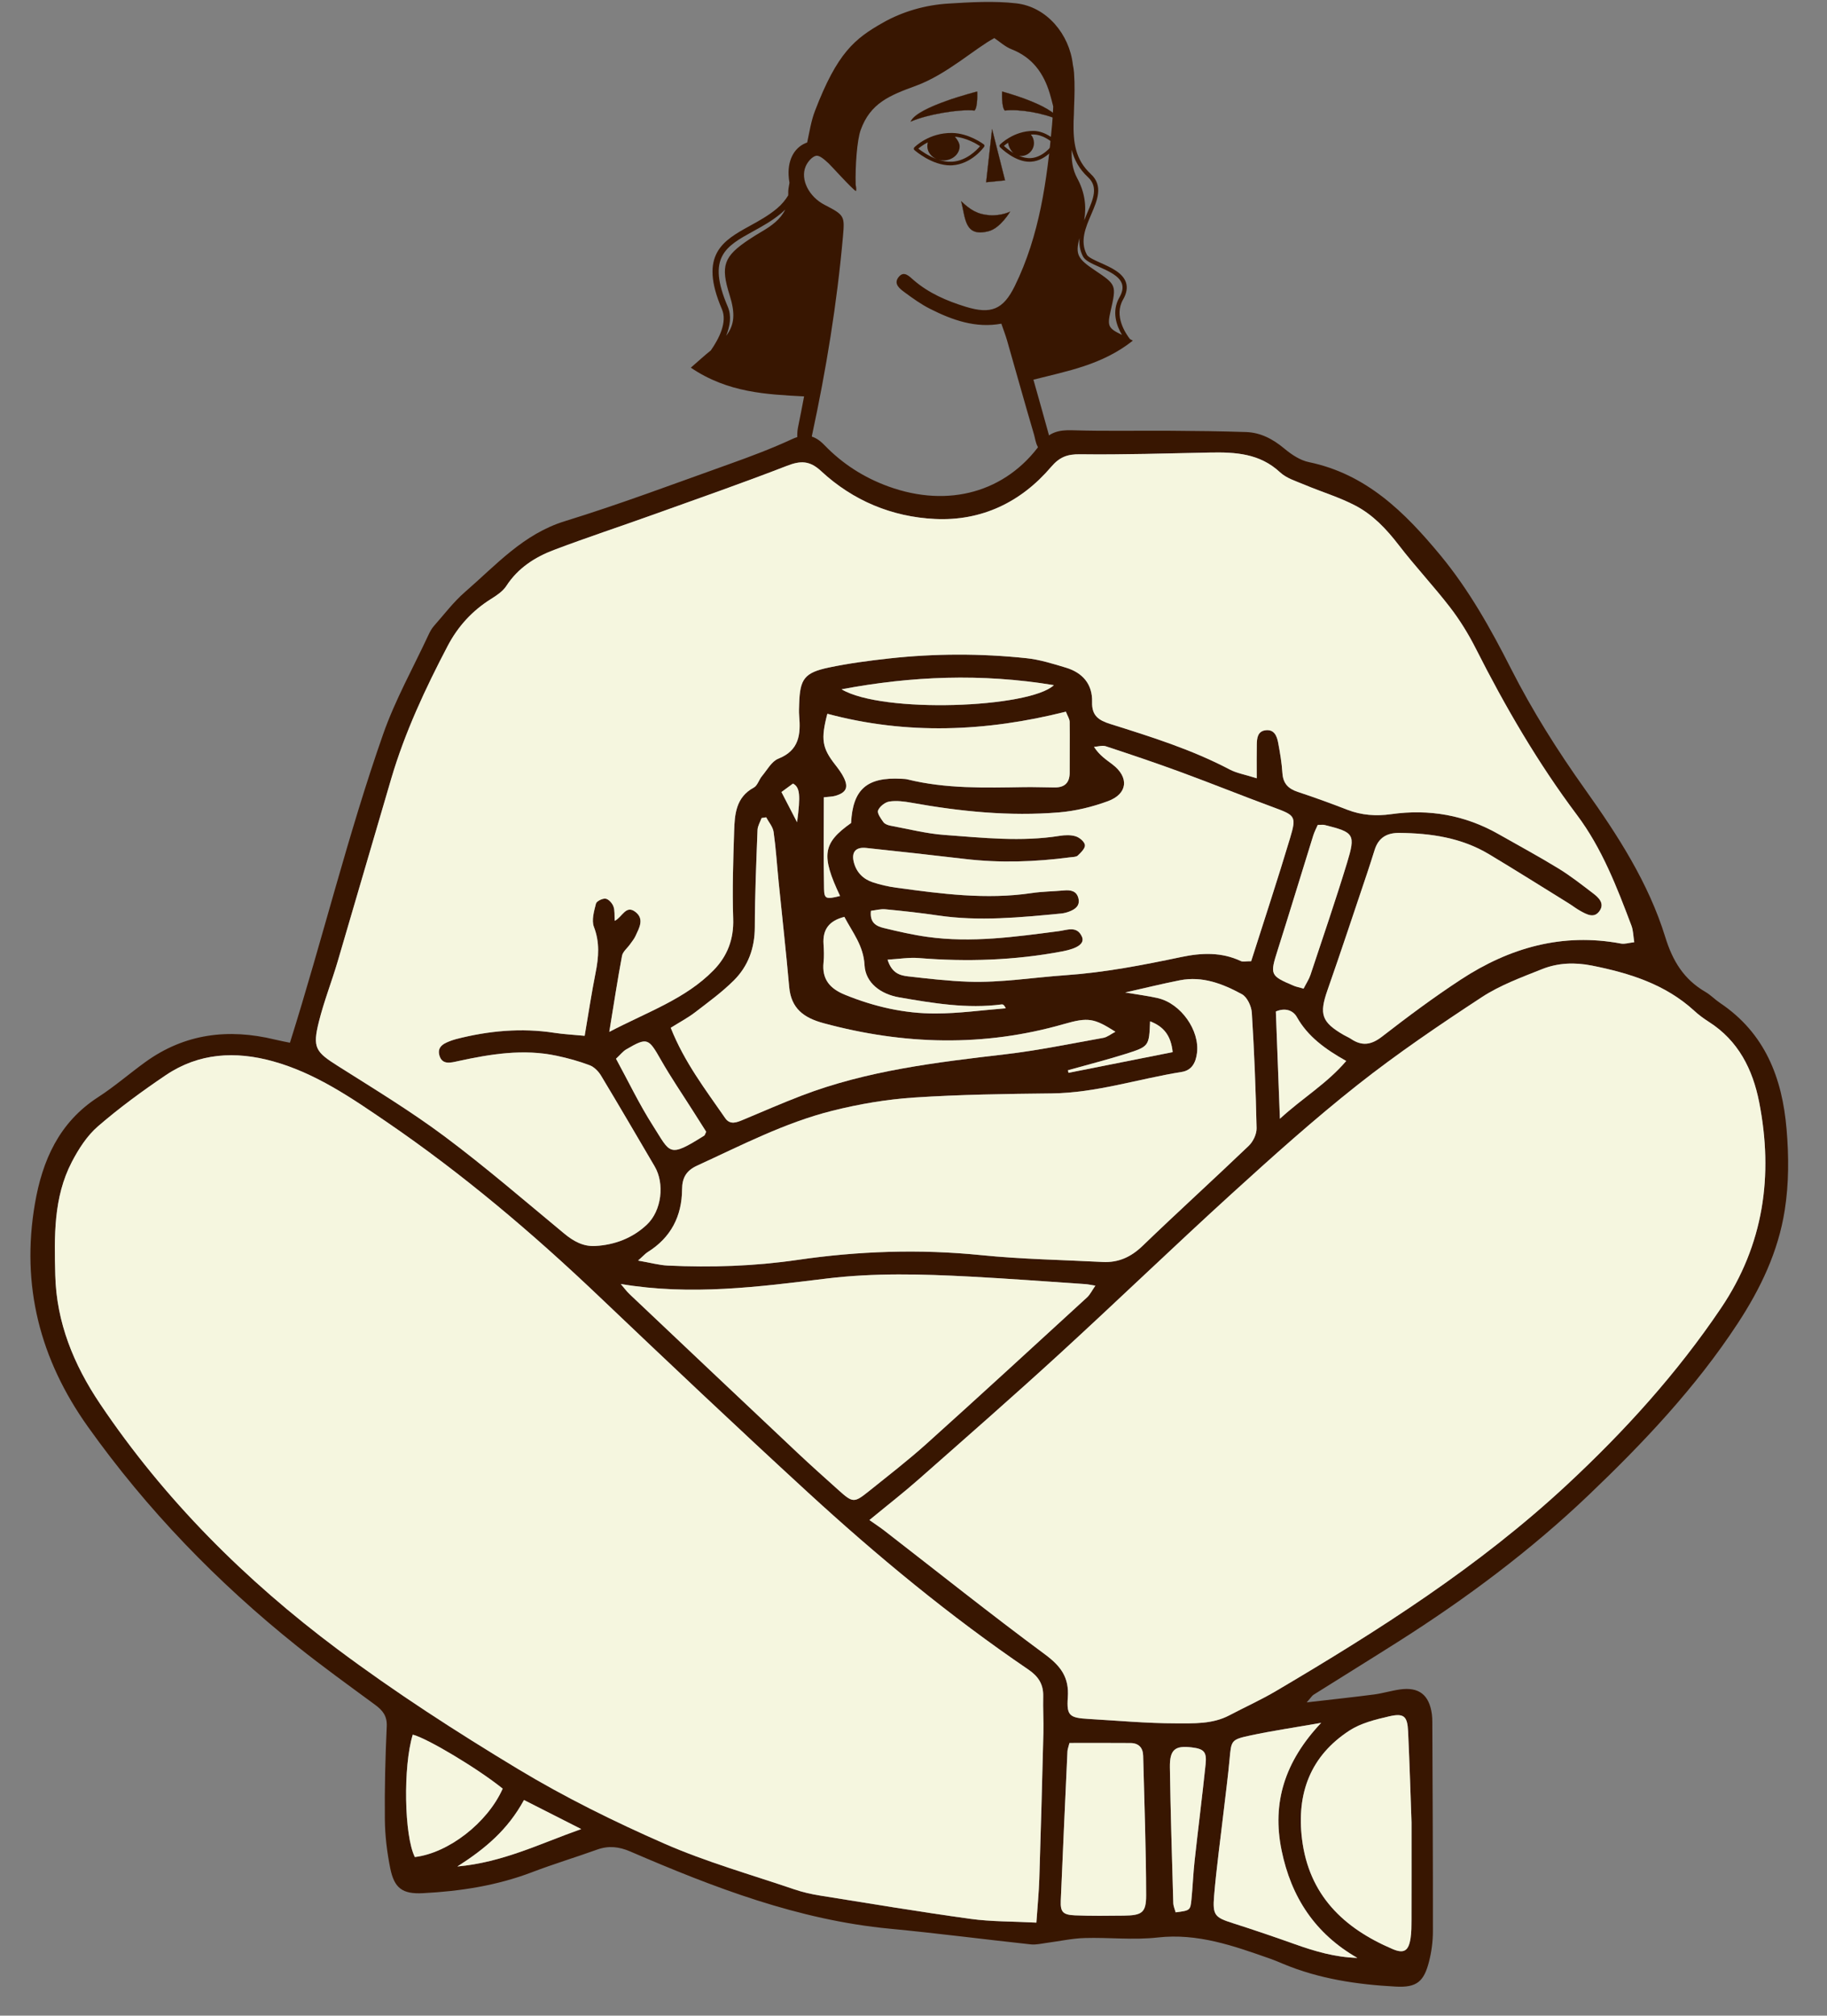 <svg viewBox="114.407 346.2 215.863 238.012" xmlns="http://www.w3.org/2000/svg" overflow="visible" xmlns:xlink="http://www.w3.org/1999/xlink" width="215.863px" height="238.012px"><rect x="114.407" y="346.2" width="215.863" height="238.012" fill="#808080" stroke="none"/><g id="Master/Character/Sitting On Floor" stroke="none" stroke-width="1" fill="none" fill-rule="evenodd"><g id="Sitting Body/On Floor" transform="translate(14, 367) scale(1 1)"><g id="Sitting Body/On Floor/Sitting with coffee" stroke="none" stroke-width="1" fill="none" fill-rule="evenodd"><g id="Group-46" transform="translate(104, 29)"><g id="Group-3" transform="translate(0, 0.797)" fill="#381601"><path d="M88.737,42.929 C89.374,44.16 89.928,45.232 90.583,46.496 C91.003,43.322 90.925,42.368 90.099,41.93 C89.703,42.22 89.237,42.562 88.737,42.929 M132.292,70.001 C132.171,72.926 132.186,72.973 129.424,73.845 C127.167,74.557 124.868,75.138 122.589,75.778 C122.608,75.881 122.628,75.984 122.647,76.086 C126.729,75.276 130.811,74.465 134.959,73.642 C134.757,71.648 133.874,70.614 132.292,70.001 M58.317,161.952 C56.403,165.456 53.777,167.673 50.448,169.803 C55.836,169.308 60.134,167.136 65.08,165.383 C62.583,164.117 60.555,163.088 58.317,161.952 M147.63,81.509 C150.351,79.011 153.162,77.383 155.464,74.685 C152.956,73.275 150.926,71.797 149.627,69.488 C149.217,68.761 148.319,68.344 147.15,68.842 C147.301,72.836 147.454,76.864 147.63,81.509 M96.168,57.669 C94.288,58.15 93.598,59.226 93.71,60.896 C93.757,61.612 93.786,62.34 93.711,63.051 C93.501,65.044 94.467,66.145 96.242,66.867 C99.689,68.272 103.265,69.092 106.965,69.08 C109.724,69.071 112.483,68.683 115.242,68.464 C115.058,68.074 114.902,67.988 114.76,68.007 C110.664,68.546 106.645,67.866 102.64,67.173 C100.507,66.804 98.667,65.501 98.552,63.365 C98.43,61.072 97.166,59.556 96.168,57.669 M79.846,83.046 C79.382,82.313 78.84,81.461 78.299,80.609 C77.026,78.599 75.677,76.631 74.501,74.566 C73.02,71.968 72.891,71.866 70.395,73.319 C70.012,73.541 69.723,73.925 69.19,74.421 C70.656,77.105 71.953,79.829 73.568,82.35 C75.64,85.586 75.362,86.178 79.622,83.493 C79.678,83.457 79.694,83.356 79.846,83.046 M95.839,30.796 C100.67,33.685 118.077,33.009 120.924,30.307 C112.359,28.895 104.098,29.241 95.839,30.796 M135.312,175.218 C137.018,174.996 137.048,174.999 137.18,173.681 C137.332,172.174 137.384,170.657 137.55,169.152 C137.967,165.346 138.452,161.547 138.85,157.74 C139.006,156.257 138.658,155.915 137.206,155.74 C135.24,155.501 134.602,155.992 134.633,158.094 C134.71,163.438 134.88,168.781 135.033,174.122 C135.044,174.495 135.217,174.863 135.312,175.218 M150.429,66.142 C150.759,65.491 151.073,65.027 151.243,64.514 C152.702,60.122 154.204,55.742 155.554,51.318 C156.597,47.898 156.405,47.689 152.925,46.823 C152.705,46.767 152.458,46.815 152.099,46.815 C151.929,47.21 151.707,47.622 151.57,48.062 C150.168,52.556 148.804,57.063 147.38,61.551 C146.439,64.51 146.449,64.612 149.27,65.805 C149.555,65.925 149.869,65.981 150.429,66.142 M55.801,160.61 C52.871,158.241 46.866,154.651 45.176,154.235 C44.021,157.988 44.16,166.176 45.423,168.688 C49.378,168.217 54.003,164.658 55.801,160.61 M122.765,155.219 C122.638,155.728 122.54,155.955 122.529,156.188 C122.258,162.071 121.988,167.952 121.739,173.836 C121.683,175.162 121.982,175.512 123.413,175.572 C125.322,175.651 127.236,175.629 129.148,175.606 C131.316,175.579 131.83,175.289 131.826,173.197 C131.817,167.707 131.609,162.218 131.473,156.728 C131.45,155.778 130.946,155.234 129.988,155.226 C127.618,155.205 125.248,155.219 122.765,155.219 M156.783,180.598 C151.777,177.736 148.958,173.413 147.828,167.901 C146.676,162.285 148.186,157.42 152.503,152.841 C149.281,153.407 146.689,153.784 144.133,154.332 C141.855,154.819 141.886,154.926 141.683,157.143 C141.503,159.126 141.238,161.101 141.009,163.078 C140.616,166.481 140.142,169.875 139.854,173.286 C139.659,175.597 139.968,175.825 142.117,176.511 C144.543,177.285 146.956,178.106 149.355,178.961 C151.731,179.809 154.131,180.52 156.783,180.598 M96.965,46.585 C97.158,42.614 98.835,41.139 102.905,41.364 C103.144,41.377 103.39,41.376 103.62,41.434 C108.171,42.56 112.803,42.422 117.433,42.349 C118.631,42.33 119.829,42.383 121.027,42.388 C122.193,42.393 122.797,41.836 122.791,40.632 C122.78,38.636 122.819,36.639 122.789,34.643 C122.783,34.292 122.539,33.946 122.343,33.438 C112.893,35.818 103.508,36.196 94.161,33.686 C93.369,36.701 93.55,37.727 95.06,39.667 C95.451,40.169 95.847,40.687 96.121,41.255 C96.674,42.404 96.376,43.002 95.119,43.373 C94.758,43.481 94.363,43.475 93.745,43.549 C93.745,47.211 93.701,50.789 93.769,54.366 C93.792,55.565 94.029,55.61 95.663,55.203 C93.392,50.399 93.609,48.964 96.965,46.585 M163.18,164.589 C163.079,161.819 162.963,157.828 162.775,153.841 C162.69,152.048 162.281,151.672 160.523,152.078 C158.917,152.45 157.206,152.869 155.853,153.747 C151.232,156.746 149.58,161.178 150.244,166.566 C151.059,173.174 155.147,177.088 160.959,179.557 C162.298,180.126 162.842,179.76 163.066,178.272 C163.173,177.565 163.174,176.838 163.175,176.119 C163.186,172.683 163.18,169.246 163.18,164.589 M75.655,70.768 C77.283,74.864 79.78,78.09 82.085,81.427 C82.677,82.285 83.475,81.937 84.239,81.616 C86.522,80.66 88.793,79.668 91.103,78.783 C98.863,75.808 107.03,74.849 115.21,73.892 C119.085,73.439 122.921,72.64 126.767,71.955 C127.23,71.872 127.645,71.521 128.196,71.235 C125.681,69.644 125.005,69.492 122.115,70.324 C112.637,73.049 103.198,72.783 93.731,70.229 C91.387,69.597 89.877,68.506 89.65,65.936 C89.285,61.809 88.821,57.692 88.407,53.57 C88.209,51.591 88.087,49.603 87.808,47.636 C87.722,47.032 87.234,46.485 86.93,45.911 C86.751,45.941 86.571,45.97 86.391,45.998 C86.224,46.467 85.928,46.931 85.91,47.406 C85.764,51.233 85.598,55.062 85.589,58.89 C85.582,61.357 84.806,63.488 83.107,65.177 C81.705,66.572 80.08,67.751 78.505,68.961 C77.692,69.584 76.772,70.068 75.655,70.768 M69.753,101.02 C70.102,101.426 70.419,101.866 70.805,102.232 C77.418,108.489 84.034,114.742 90.663,120.982 C92.232,122.459 93.843,123.893 95.448,125.332 C97.167,126.873 97.311,126.896 99.054,125.498 C101.358,123.65 103.703,121.842 105.898,119.869 C112.251,114.158 118.541,108.378 124.84,102.607 C125.204,102.273 125.429,101.785 125.826,101.217 C125.253,101.126 124.95,101.054 124.643,101.033 C120.105,100.73 115.569,100.386 111.028,100.147 C105.368,99.849 99.713,99.69 94.052,100.38 C86.057,101.355 78.048,102.42 69.753,101.02 M101.274,62.722 C101.779,64.333 102.748,64.585 103.691,64.694 C106.069,64.965 108.455,65.244 110.844,65.326 C114.68,65.456 118.48,64.824 122.285,64.56 C126.951,64.238 131.453,63.358 135.977,62.409 C138.383,61.905 140.726,61.811 143.018,62.888 C143.268,63.005 143.622,62.904 144.235,62.904 C145.775,58.061 147.379,53.217 148.842,48.332 C149.61,45.772 149.42,45.674 146.865,44.733 C143.198,43.381 139.572,41.917 135.903,40.569 C132.979,39.494 130.023,38.5 127.064,37.526 C126.65,37.389 126.133,37.565 125.664,37.596 C126.314,38.597 127.098,39.1 127.839,39.661 C129.834,41.174 129.668,43.143 127.307,44.009 C125.46,44.687 123.474,45.173 121.516,45.334 C115.67,45.815 109.868,45.227 104.104,44.193 C103.246,44.039 102.337,43.921 101.491,44.049 C100.982,44.126 100.344,44.627 100.154,45.096 C100.019,45.427 100.482,46.063 100.786,46.486 C100.948,46.712 101.325,46.846 101.627,46.903 C103.743,47.296 105.851,47.838 107.987,47.994 C112.52,48.325 117.064,48.829 121.614,48.101 C122.234,48.001 122.928,47.976 123.512,48.159 C123.96,48.301 124.547,48.794 124.592,49.187 C124.637,49.57 124.124,50.076 123.757,50.424 C123.559,50.611 123.156,50.597 122.841,50.638 C118.706,51.181 114.566,51.322 110.412,50.831 C106.528,50.371 102.639,49.946 98.751,49.531 C97.499,49.397 96.974,50.033 97.297,51.25 C97.607,52.422 98.399,53.209 99.518,53.582 C100.423,53.884 101.37,54.096 102.315,54.225 C107.622,54.949 112.929,55.657 118.302,54.859 C119.563,54.671 120.849,54.664 122.122,54.549 C122.911,54.477 123.609,54.603 123.823,55.471 C124.04,56.354 123.442,56.783 122.716,57.052 C122.419,57.162 122.101,57.243 121.786,57.274 C116.933,57.739 112.083,58.222 107.207,57.5 C105.153,57.197 103.087,56.971 101.02,56.774 C100.448,56.718 99.854,56.891 99.311,56.954 C99.145,58.406 99.992,58.78 100.844,58.988 C102.548,59.402 104.265,59.795 106,60.035 C111.203,60.758 116.354,60.026 121.503,59.356 C122.503,59.226 123.636,58.694 124.233,59.993 C124.605,60.805 123.746,61.401 121.91,61.747 C116.298,62.808 110.651,62.992 104.965,62.533 C103.816,62.44 102.644,62.643 101.274,62.722 M71.797,98.256 C73.299,98.516 74.299,98.798 75.31,98.845 C80.427,99.084 85.532,98.919 90.609,98.18 C97.829,97.127 105.053,96.877 112.337,97.614 C117.095,98.094 121.895,98.171 126.677,98.42 C128.539,98.518 130.027,97.845 131.396,96.526 C135.536,92.536 139.799,88.675 143.951,84.7 C144.466,84.208 144.889,83.322 144.875,82.627 C144.777,78.079 144.598,73.532 144.312,68.991 C144.264,68.22 143.763,67.14 143.144,66.803 C140.891,65.574 138.479,64.634 135.813,65.157 C133.784,65.555 131.775,66.053 129.351,66.597 C130.918,66.864 132.077,67.002 133.207,67.264 C135.934,67.897 138.171,71.078 137.833,73.741 C137.689,74.872 137.233,75.788 136.026,75.981 C130.909,76.795 125.94,78.456 120.684,78.515 C115.255,78.575 109.817,78.646 104.402,79.004 C101.158,79.219 97.894,79.774 94.738,80.567 C89.133,81.974 84,84.647 78.771,87.044 C77.513,87.621 77.006,88.455 76.997,89.835 C76.978,93.011 75.676,95.545 72.924,97.258 C72.665,97.42 72.458,97.666 71.797,98.256 M99.131,128.893 C99.977,129.491 100.446,129.795 100.886,130.136 C107.201,135.024 113.445,140.007 119.866,144.751 C121.734,146.132 122.743,147.462 122.571,149.843 C122.413,152.017 122.8,152.252 125.032,152.381 C128.46,152.58 131.888,152.898 135.317,152.9 C137.438,152.901 139.65,153.01 141.652,151.956 C143.491,150.989 145.391,150.13 147.178,149.076 C159.307,141.926 171.155,134.386 181.532,124.742 C188.349,118.407 194.551,111.573 199.762,103.845 C204.794,96.382 205.955,88.209 204.254,79.545 C203.496,75.681 201.798,72.284 198.307,70.065 C197.702,69.68 197.117,69.245 196.589,68.762 C193.158,65.619 188.937,64.311 184.505,63.424 C182.477,63.019 180.486,63.092 178.609,63.84 C176.171,64.812 173.643,65.736 171.469,67.159 C166.465,70.44 161.491,73.81 156.8,77.516 C151.666,81.572 146.779,85.953 141.936,90.36 C135.082,96.594 128.412,103.03 121.577,109.285 C116.098,114.299 110.505,119.189 104.933,124.101 C103.215,125.617 101.402,127.024 99.131,128.893 M144.892,41.304 C144.892,39.665 144.875,38.489 144.898,37.313 C144.914,36.578 144.988,35.773 145.902,35.64 C146.951,35.488 147.275,36.301 147.426,37.117 C147.645,38.295 147.851,39.484 147.925,40.676 C148.002,41.898 148.598,42.531 149.72,42.903 C151.692,43.556 153.648,44.263 155.584,45.016 C157.276,45.675 159.008,45.792 160.77,45.542 C165.279,44.904 169.518,45.655 173.482,47.909 C175.844,49.253 178.239,50.543 180.555,51.962 C181.983,52.836 183.308,53.881 184.643,54.899 C185.284,55.387 185.987,56.048 185.439,56.908 C184.798,57.913 183.896,57.391 183.118,56.961 C182.63,56.692 182.187,56.34 181.712,56.046 C178.589,54.114 175.481,52.155 172.331,50.268 C169.073,48.318 165.46,47.79 161.728,47.756 C160.254,47.743 159.281,48.329 158.829,49.744 C158.538,50.658 158.253,51.575 157.946,52.483 C156.388,57.1 154.862,61.729 153.251,66.327 C152.258,69.162 152.544,70.097 155.176,71.617 C155.453,71.778 155.756,71.896 156.019,72.074 C157.317,72.95 158.41,72.805 159.69,71.813 C162.72,69.465 165.804,67.167 169.01,65.069 C174.76,61.307 181.015,59.519 187.94,60.823 C188.367,60.903 188.84,60.738 189.497,60.663 C189.377,59.915 189.379,59.273 189.167,58.711 C187.443,54.148 185.682,49.574 182.73,45.64 C178.102,39.477 174.257,32.862 170.785,26.001 C169.924,24.299 168.907,22.644 167.745,21.134 C165.8,18.61 163.604,16.281 161.663,13.755 C160.223,11.884 158.626,10.194 156.563,9.113 C154.666,8.117 152.575,7.497 150.591,6.662 C149.572,6.234 148.417,5.892 147.641,5.169 C145.244,2.936 142.362,2.783 139.366,2.841 C134.254,2.941 129.139,3.109 124.029,3.044 C122.51,3.026 121.601,3.364 120.596,4.54 C117.025,8.722 112.366,10.95 106.87,10.684 C101.791,10.439 97.186,8.524 93.424,5.032 C92.075,3.78 90.997,3.785 89.39,4.408 C84.175,6.429 78.892,8.274 73.627,10.161 C69.716,11.564 65.766,12.864 61.881,14.332 C59.618,15.187 57.612,16.468 56.231,18.593 C55.82,19.227 55.098,19.708 54.434,20.122 C52.203,21.515 50.504,23.377 49.291,25.694 C46.653,30.727 44.252,35.865 42.637,41.33 C40.508,48.534 38.427,55.753 36.298,62.956 C35.596,65.327 34.686,67.641 34.088,70.034 C33.312,73.13 33.689,73.607 36.323,75.274 C40.575,77.965 44.896,80.582 48.924,83.585 C53.786,87.213 58.388,91.193 63.067,95.063 C64.164,95.97 65.313,96.614 66.749,96.532 C69.056,96.4 71.141,95.601 72.826,94.021 C74.586,92.37 74.954,89.17 73.758,87.135 C71.655,83.56 69.568,79.974 67.425,76.422 C67.12,75.915 66.61,75.392 66.076,75.19 C64.816,74.711 63.5,74.352 62.179,74.071 C58.251,73.233 54.389,73.864 50.543,74.7 C49.691,74.886 48.646,75.195 48.322,74.027 C48.013,72.911 48.979,72.552 49.828,72.243 C49.977,72.189 50.132,72.143 50.286,72.103 C54.119,71.117 57.988,70.754 61.927,71.363 C63.008,71.53 64.108,71.581 65.486,71.714 C65.934,69.096 66.299,66.666 66.778,64.259 C67.143,62.426 67.285,60.685 66.58,58.852 C66.28,58.072 66.594,56.997 66.82,56.106 C66.894,55.813 67.6,55.469 67.963,55.522 C68.317,55.573 68.74,56.048 68.883,56.431 C69.065,56.912 68.993,57.49 69.038,58.137 C69.941,57.7 70.35,56.197 71.494,57.093 C72.563,57.932 71.926,58.982 71.498,59.92 C71.335,60.278 71.07,60.591 70.841,60.916 C70.522,61.367 69.995,61.773 69.902,62.263 C69.375,65.057 68.949,67.87 68.395,71.25 C72.993,68.852 77.411,67.354 80.721,63.966 C82.341,62.309 83.118,60.31 83.035,57.882 C82.918,54.451 83.036,51.008 83.146,47.574 C83.211,45.571 83.34,43.55 85.472,42.401 C85.906,42.166 86.076,41.478 86.431,41.053 C87.043,40.323 87.575,39.304 88.372,38.989 C90.859,38.004 91.018,36.094 90.83,33.913 C90.788,33.438 90.817,32.954 90.832,32.475 C90.925,29.577 91.444,28.833 94.339,28.225 C96.678,27.734 99.063,27.418 101.442,27.157 C106.855,26.561 112.285,26.552 117.698,27.126 C119.272,27.292 120.824,27.784 122.35,28.243 C124.321,28.836 125.5,30.197 125.44,32.295 C125.394,33.915 126.204,34.456 127.603,34.896 C132.404,36.405 137.214,37.906 141.698,40.268 C142.517,40.699 143.48,40.857 144.892,41.304 M118.857,176.429 C118.986,174.546 119.15,172.897 119.204,171.244 C119.387,165.5 119.544,159.755 119.686,154.01 C119.721,152.577 119.626,151.142 119.663,149.709 C119.7,148.287 119.089,147.35 117.915,146.552 C108.644,140.251 100.024,133.122 91.779,125.554 C83.48,117.935 75.29,110.197 67.127,102.431 C59.295,94.981 51.066,88.019 42.14,81.918 C37.923,79.036 33.681,76.117 28.661,74.725 C24.226,73.494 19.906,73.727 16.004,76.356 C13.225,78.228 10.505,80.222 7.972,82.41 C6.688,83.52 5.689,85.079 4.893,86.609 C2.708,90.807 2.824,95.429 2.937,99.975 C3.077,105.563 5.118,110.546 8.221,115.16 C15.844,126.495 25.398,136.01 36.268,144.134 C43.104,149.242 50.315,153.896 57.628,158.303 C63.152,161.632 68.99,164.512 74.903,167.103 C79.862,169.276 85.127,170.756 90.269,172.507 C91.248,172.84 92.273,173.071 93.296,173.235 C99.21,174.181 105.119,175.168 111.051,175.984 C113.549,176.327 116.097,176.283 118.857,176.429 M150.799,150.423 C153.747,150.082 156.25,149.818 158.746,149.492 C159.773,149.359 160.777,149.043 161.803,148.899 C164.064,148.578 165.273,149.533 165.586,151.824 C165.629,152.139 165.637,152.461 165.638,152.781 C165.671,161.013 165.717,169.245 165.707,177.478 C165.705,178.663 165.542,179.878 165.25,181.029 C164.644,183.415 163.773,184.115 161.341,183.986 C156.776,183.745 152.278,183.082 148.014,181.301 C147.499,181.086 146.982,180.866 146.455,180.681 C142.163,179.176 137.921,177.654 133.188,178.187 C130.347,178.508 127.437,178.164 124.562,178.25 C123.069,178.294 121.585,178.627 120.095,178.82 C119.466,178.901 118.819,179.068 118.202,179.001 C112.646,178.403 107.103,177.679 101.542,177.15 C90.717,176.119 80.74,172.284 70.885,168.035 C69.556,167.463 68.324,167.317 66.96,167.807 C64.405,168.725 61.801,169.511 59.266,170.478 C55.106,172.063 50.778,172.729 46.376,172.954 C43.935,173.08 42.985,172.357 42.509,169.983 C42.134,168.113 41.899,166.184 41.879,164.279 C41.839,160.607 41.934,156.93 42.102,153.261 C42.159,152.02 41.613,151.362 40.721,150.705 C37.632,148.432 34.513,146.191 31.518,143.797 C22.104,136.274 13.789,127.699 6.784,117.861 C1.128,109.916 -1.123,101.199 0.53,91.553 C1.409,86.423 3.389,81.937 7.996,78.961 C9.937,77.707 11.697,76.174 13.574,74.817 C18.234,71.449 23.384,70.824 28.872,72.153 C29.542,72.316 30.221,72.438 30.664,72.531 C34.523,60.283 37.493,48.01 41.671,36.11 C43.092,32.059 45.226,28.257 47.045,24.347 C47.213,23.987 47.411,23.622 47.672,23.327 C48.883,21.956 50.002,20.469 51.376,19.281 C55.021,16.128 58.232,12.459 63.153,10.944 C69.716,8.921 76.155,6.492 82.628,4.185 C85.109,3.3 87.585,2.368 89.973,1.263 C91.535,0.54 92.647,0.754 93.813,1.962 C95.95,4.177 98.491,5.802 101.402,6.856 C108.478,9.417 115.266,7.508 119.354,1.804 C120.317,0.46 121.484,0.158 123.064,0.208 C126.966,0.33 130.874,0.241 134.779,0.269 C137.729,0.289 140.681,0.32 143.63,0.42 C145.369,0.479 146.816,1.26 148.16,2.378 C148.993,3.072 150.008,3.755 151.04,3.969 C157.838,5.374 162.385,9.893 166.571,14.945 C169.959,19.034 172.536,23.642 174.925,28.348 C177.466,33.351 180.442,38.062 183.697,42.63 C187.551,48.041 191.184,53.654 193.158,60.047 C194.04,62.906 195.367,65.056 197.907,66.533 C198.523,66.892 199.031,67.433 199.628,67.832 C204.934,71.393 206.981,76.654 207.494,82.748 C207.762,85.943 207.774,89.123 207.278,92.294 C206.508,97.209 204.415,101.569 201.711,105.691 C196.764,113.23 190.623,119.729 184.136,125.917 C177.232,132.505 169.61,138.182 161.558,143.287 C158.252,145.384 154.918,147.439 151.602,149.524 C151.425,149.635 151.31,149.844 150.799,150.423" id="Fill-1"/></g><path d="M118.857,177.226 C116.097,177.08 113.548,177.124 111.051,176.781 C105.119,175.965 99.21,174.978 93.295,174.032 C92.273,173.868 91.248,173.637 90.269,173.304 C85.127,171.553 79.862,170.073 74.903,167.9 C68.99,165.309 63.152,162.429 57.628,159.1 C50.315,154.693 43.104,150.039 36.268,144.931 C25.398,136.807 15.844,127.292 8.221,115.957 C5.118,111.343 3.077,106.36 2.937,100.772 C2.824,96.226 2.708,91.604 4.893,87.406 C5.689,85.876 6.688,84.317 7.972,83.207 C10.504,81.019 13.225,79.025 16.003,77.153 C19.906,74.524 24.226,74.291 28.661,75.522 C33.681,76.914 37.922,79.833 42.14,82.715 C51.066,88.816 59.294,95.778 67.127,103.228 C75.29,110.994 83.48,118.732 91.779,126.351 C100.024,133.919 108.644,141.048 117.915,147.349 C119.088,148.147 119.7,149.084 119.663,150.506 C119.626,151.939 119.721,153.374 119.686,154.807 C119.544,160.552 119.387,166.297 119.204,172.041 C119.15,173.694 118.986,175.343 118.857,177.226" id="Fill-4" fill="#f5f6df"/><path d="M144.892,42.101 C143.48,41.654 142.517,41.496 141.698,41.065 C137.213,38.703 132.404,37.202 127.603,35.693 C126.204,35.253 125.394,34.712 125.44,33.092 C125.499,30.994 124.321,29.633 122.35,29.04 C120.824,28.581 119.272,28.089 117.698,27.923 C112.285,27.349 106.855,27.358 101.442,27.954 C99.063,28.215 96.678,28.531 94.338,29.022 C91.444,29.63 90.925,30.374 90.831,33.272 C90.817,33.751 90.788,34.235 90.829,34.71 C91.018,36.891 90.859,38.801 88.371,39.786 C87.575,40.101 87.042,41.12 86.431,41.85 C86.076,42.275 85.906,42.963 85.472,43.198 C83.339,44.347 83.21,46.368 83.146,48.371 C83.036,51.805 82.917,55.248 83.035,58.679 C83.118,61.107 82.341,63.106 80.721,64.763 C77.411,68.151 72.993,69.649 68.395,72.047 C68.949,68.667 69.374,65.854 69.902,63.06 C69.995,62.57 70.522,62.164 70.84,61.713 C71.07,61.388 71.334,61.075 71.497,60.717 C71.926,59.779 72.563,58.729 71.494,57.89 C70.35,56.994 69.941,58.497 69.038,58.934 C68.993,58.287 69.065,57.709 68.883,57.228 C68.74,56.845 68.317,56.37 67.962,56.319 C67.6,56.266 66.894,56.61 66.82,56.903 C66.594,57.794 66.28,58.869 66.579,59.649 C67.285,61.482 67.143,63.223 66.778,65.056 C66.298,67.463 65.934,69.893 65.486,72.511 C64.108,72.378 63.008,72.327 61.927,72.16 C57.988,71.551 54.119,71.914 50.286,72.9 C50.131,72.94 49.977,72.986 49.828,73.04 C48.979,73.349 48.013,73.708 48.322,74.824 C48.646,75.992 49.691,75.683 50.542,75.497 C54.389,74.661 58.25,74.03 62.179,74.868 C63.499,75.149 64.816,75.508 66.076,75.987 C66.61,76.189 67.12,76.712 67.425,77.219 C69.568,80.771 71.655,84.357 73.757,87.932 C74.954,89.967 74.585,93.167 72.826,94.818 C71.141,96.398 69.056,97.197 66.748,97.329 C65.313,97.411 64.163,96.767 63.067,95.86 C58.388,91.99 53.786,88.01 48.923,84.382 C44.896,81.379 40.575,78.762 36.323,76.071 C33.689,74.404 33.312,73.927 34.087,70.831 C34.686,68.438 35.596,66.124 36.297,63.753 C38.427,56.55 40.508,49.331 42.637,42.127 C44.251,36.662 46.653,31.524 49.29,26.491 C50.503,24.174 52.203,22.312 54.434,20.919 C55.098,20.505 55.82,20.024 56.231,19.39 C57.612,17.265 59.618,15.984 61.88,15.129 C65.766,13.661 69.715,12.361 73.626,10.958 C78.892,9.071 84.175,7.226 89.39,5.205 C90.996,4.582 92.075,4.577 93.423,5.829 C97.186,9.321 101.79,11.236 106.87,11.481 C112.366,11.747 117.025,9.519 120.596,5.337 C121.601,4.161 122.51,3.823 124.029,3.841 C129.139,3.906 134.253,3.738 139.366,3.638 C142.362,3.58 145.244,3.733 147.641,5.966 C148.416,6.689 149.572,7.031 150.59,7.459 C152.575,8.294 154.665,8.914 156.563,9.91 C158.625,10.991 160.223,12.681 161.663,14.552 C163.604,17.078 165.8,19.407 167.745,21.931 C168.907,23.441 169.923,25.096 170.785,26.798 C174.256,33.659 178.102,40.274 182.73,46.437 C185.682,50.371 187.443,54.945 189.166,59.508 C189.378,60.07 189.376,60.712 189.496,61.46 C188.839,61.535 188.367,61.7 187.94,61.62 C181.015,60.316 174.76,62.104 169.01,65.866 C165.804,67.964 162.72,70.262 159.69,72.61 C158.41,73.602 157.317,73.747 156.019,72.871 C155.755,72.693 155.453,72.575 155.176,72.414 C152.543,70.894 152.257,69.959 153.25,67.124 C154.862,62.526 156.388,57.897 157.946,53.28 C158.252,52.372 158.538,51.455 158.829,50.541 C159.281,49.126 160.253,48.54 161.728,48.553 C165.459,48.587 169.073,49.115 172.33,51.065 C175.481,52.952 178.588,54.911 181.711,56.843 C182.187,57.137 182.629,57.489 183.118,57.758 C183.896,58.188 184.797,58.71 185.439,57.705 C185.987,56.845 185.284,56.184 184.643,55.696 C183.308,54.678 181.983,53.633 180.555,52.759 C178.239,51.34 175.844,50.05 173.482,48.706 C169.518,46.452 165.279,45.701 160.77,46.339 C159.007,46.589 157.276,46.472 155.583,45.813 C153.648,45.06 151.692,44.353 149.72,43.7 C148.598,43.328 148.001,42.695 147.925,41.473 C147.851,40.281 147.645,39.092 147.426,37.914 C147.275,37.098 146.951,36.285 145.902,36.437 C144.988,36.57 144.913,37.375 144.898,38.11 C144.874,39.286 144.892,40.462 144.892,42.101" id="Fill-6" fill="#f5f6df"/><path d="M99.13,129.69 C101.401,127.82 103.215,126.413 104.933,124.897 C110.504,119.986 116.099,115.096 121.576,110.082 C128.411,103.826 135.082,97.391 141.936,91.156 C146.779,86.751 151.666,82.368 156.799,78.312 C161.49,74.606 166.464,71.237 171.47,67.957 C173.643,66.532 176.171,65.609 178.609,64.636 C180.486,63.889 182.477,63.816 184.505,64.221 C188.938,65.108 193.157,66.416 196.589,69.558 C197.117,70.043 197.702,70.477 198.308,70.862 C201.798,73.082 203.495,76.478 204.254,80.341 C205.954,89.005 204.793,97.178 199.762,104.641 C194.552,112.37 188.35,119.204 181.531,125.54 C171.155,135.183 159.308,142.722 147.179,149.874 C145.392,150.927 143.49,151.786 141.651,152.752 C139.65,153.806 137.439,153.697 135.317,153.696 C131.888,153.695 128.459,153.376 125.031,153.178 C122.799,153.048 122.412,152.814 122.57,150.639 C122.743,148.258 121.734,146.929 119.865,145.548 C113.445,140.804 107.201,135.821 100.886,130.933 C100.445,130.591 99.978,130.287 99.13,129.69" id="Fill-8" fill="#f5f6df"/><path d="M71.796,99.053 C72.457,98.463 72.665,98.217 72.924,98.055 C75.677,96.342 76.978,93.808 76.996,90.632 C77.005,89.252 77.513,88.418 78.772,87.841 C83.999,85.444 89.132,82.771 94.737,81.364 C97.894,80.571 101.157,80.016 104.401,79.801 C109.817,79.443 115.254,79.372 120.684,79.312 C125.941,79.253 130.909,77.592 136.025,76.778 C137.233,76.585 137.69,75.669 137.833,74.538 C138.171,71.875 135.935,68.694 133.207,68.061 C132.077,67.799 130.917,67.66 129.351,67.394 C131.775,66.85 133.784,66.352 135.814,65.953 C138.48,65.431 140.892,66.371 143.144,67.6 C143.763,67.937 144.264,69.017 144.312,69.788 C144.599,74.328 144.776,78.876 144.875,83.424 C144.889,84.118 144.465,85.005 143.951,85.497 C139.798,89.472 135.536,93.333 131.397,97.323 C130.026,98.642 128.538,99.315 126.677,99.217 C121.895,98.968 117.096,98.891 112.337,98.41 C105.053,97.674 97.829,97.924 90.609,98.977 C85.531,99.716 80.427,99.881 75.311,99.642 C74.299,99.595 73.299,99.313 71.796,99.053" id="Fill-10" fill="#f5f6df"/><path d="M101.274,63.519 C102.644,63.44 103.816,63.237 104.964,63.33 C110.651,63.79 116.297,63.605 121.91,62.544 C123.746,62.198 124.605,61.602 124.233,60.79 C123.636,59.491 122.503,60.023 121.503,60.153 C116.354,60.823 111.203,61.555 106,60.832 C104.265,60.592 102.547,60.199 100.844,59.785 C99.992,59.577 99.145,59.203 99.311,57.751 C99.854,57.688 100.448,57.515 101.02,57.571 C103.086,57.768 105.153,57.994 107.207,58.297 C112.083,59.019 116.933,58.536 121.786,58.071 C122.101,58.04 122.419,57.959 122.715,57.849 C123.442,57.581 124.04,57.151 123.823,56.268 C123.609,55.4 122.911,55.274 122.122,55.346 C120.849,55.461 119.563,55.468 118.302,55.656 C112.929,56.454 107.622,55.746 102.315,55.022 C101.37,54.893 100.422,54.681 99.518,54.379 C98.399,54.006 97.607,53.219 97.296,52.047 C96.974,50.83 97.499,50.194 98.751,50.328 C102.639,50.743 106.528,51.168 110.412,51.628 C114.566,52.119 118.706,51.978 122.84,51.435 C123.156,51.394 123.559,51.408 123.756,51.221 C124.124,50.874 124.637,50.367 124.592,49.984 C124.546,49.591 123.96,49.098 123.512,48.957 C122.928,48.773 122.234,48.798 121.614,48.898 C117.064,49.626 112.52,49.123 107.987,48.791 C105.851,48.635 103.743,48.093 101.627,47.7 C101.325,47.643 100.948,47.509 100.786,47.283 C100.482,46.86 100.019,46.224 100.154,45.893 C100.344,45.424 100.982,44.923 101.491,44.846 C102.336,44.718 103.246,44.836 104.104,44.99 C109.868,46.024 115.67,46.612 121.516,46.131 C123.474,45.97 125.46,45.484 127.307,44.806 C129.668,43.94 129.834,41.971 127.838,40.458 C127.098,39.897 126.314,39.394 125.664,38.393 C126.132,38.362 126.65,38.186 127.064,38.323 C130.023,39.297 132.979,40.291 135.903,41.366 C139.572,42.714 143.198,44.178 146.865,45.53 C149.42,46.471 149.61,46.569 148.842,49.129 C147.378,54.014 145.775,58.858 144.235,63.701 C143.622,63.701 143.268,63.802 143.018,63.685 C140.726,62.608 138.382,62.702 135.977,63.207 C131.453,64.155 126.951,65.035 122.285,65.357 C118.48,65.621 114.68,66.253 110.844,66.123 C108.455,66.041 106.069,65.762 103.691,65.491 C102.748,65.382 101.779,65.13 101.274,63.519" id="Fill-12" fill="#f5f6df"/><path d="M69.752,101.816 C78.047,103.216 86.058,102.151 94.052,101.176 C99.713,100.486 105.368,100.645 111.028,100.943 C115.569,101.182 120.106,101.526 124.644,101.83 C124.95,101.85 125.252,101.922 125.826,102.013 C125.43,102.582 125.204,103.069 124.84,103.403 C118.54,109.174 112.251,114.955 105.898,120.666 C103.703,122.638 101.358,124.446 99.055,126.295 C97.311,127.692 97.166,127.67 95.448,126.129 C93.844,124.689 92.231,123.255 90.662,121.778 C84.034,115.539 77.418,109.285 70.805,103.028 C70.418,102.663 70.103,102.222 69.752,101.816" id="Fill-14" fill="#f5f6df"/><path d="M75.655,71.564 C76.772,70.865 77.692,70.38 78.505,69.757 C80.08,68.547 81.705,67.368 83.107,65.974 C84.806,64.284 85.582,62.154 85.589,59.687 C85.598,55.858 85.764,52.029 85.91,48.203 C85.928,47.727 86.224,47.264 86.391,46.794 C86.571,46.767 86.751,46.737 86.93,46.709 C87.234,47.282 87.722,47.828 87.808,48.432 C88.087,50.4 88.209,52.388 88.407,54.367 C88.821,58.489 89.285,62.605 89.65,66.733 C89.877,69.302 91.387,70.394 93.731,71.025 C103.198,73.581 112.637,73.846 122.115,71.121 C125.005,70.29 125.681,70.441 128.196,72.031 C127.645,72.317 127.23,72.668 126.767,72.751 C122.921,73.436 119.085,74.236 115.21,74.689 C107.03,75.645 98.863,76.605 91.103,79.579 C88.793,80.465 86.522,81.457 84.239,82.413 C83.475,82.734 82.677,83.082 82.085,82.224 C79.78,78.886 77.283,75.66 75.655,71.564" id="Fill-16" fill="#f5f6df"/><path d="M163.18,165.386 C163.18,170.043 163.186,173.48 163.175,176.916 C163.173,177.635 163.172,178.362 163.066,179.069 C162.842,180.557 162.297,180.923 160.958,180.354 C155.147,177.885 151.059,173.971 150.243,167.363 C149.579,161.975 151.232,157.543 155.853,154.544 C157.205,153.666 158.916,153.247 160.523,152.875 C162.281,152.469 162.69,152.845 162.775,154.638 C162.962,158.625 163.078,162.615 163.18,165.386" id="Fill-18" fill="#f5f6df"/><path d="M96.964,47.382 C93.609,49.761 93.392,51.195 95.662,56 C94.028,56.406 93.791,56.361 93.769,55.162 C93.7,51.586 93.744,48.008 93.744,44.346 C94.362,44.272 94.757,44.278 95.118,44.17 C96.375,43.799 96.673,43.2 96.12,42.052 C95.847,41.484 95.45,40.966 95.06,40.464 C93.55,38.524 93.368,37.498 94.16,34.483 C103.507,36.992 112.893,36.614 122.343,34.235 C122.538,34.742 122.782,35.089 122.788,35.44 C122.818,37.436 122.779,39.433 122.79,41.429 C122.796,42.633 122.193,43.19 121.026,43.185 C119.828,43.18 118.63,43.127 117.433,43.146 C112.803,43.219 108.17,43.357 103.619,42.231 C103.39,42.173 103.144,42.174 102.904,42.16 C98.834,41.936 97.157,43.41 96.964,47.382" id="Fill-20" fill="#f5f6df"/><path d="M156.783,181.395 C154.131,181.317 151.731,180.606 149.355,179.758 C146.956,178.903 144.543,178.082 142.117,177.308 C139.969,176.622 139.659,176.394 139.854,174.083 C140.142,170.672 140.616,167.278 141.01,163.875 C141.238,161.898 141.503,159.923 141.683,157.94 C141.887,155.723 141.855,155.616 144.133,155.129 C146.689,154.582 149.281,154.204 152.503,153.638 C148.186,158.217 146.677,163.083 147.828,168.698 C148.958,174.21 151.777,178.533 156.783,181.395" id="Fill-22" fill="#f5f6df"/><path d="M122.765,156.016 C125.247,156.016 127.618,156.002 129.988,156.023 C130.946,156.031 131.45,156.575 131.473,157.525 C131.609,163.015 131.817,168.504 131.826,173.994 C131.829,176.086 131.316,176.376 129.148,176.403 C127.236,176.426 125.322,176.448 123.412,176.369 C121.982,176.309 121.683,175.959 121.739,174.633 C121.988,168.749 122.258,162.868 122.529,156.985 C122.539,156.752 122.638,156.525 122.765,156.016" id="Fill-24" fill="#f5f6df"/><path d="M55.801,161.406 C54.002,165.455 49.377,169.013 45.422,169.484 C44.159,166.972 44.021,158.784 45.176,155.031 C46.865,155.447 52.87,159.037 55.801,161.406" id="Fill-26" fill="#f5f6df"/><path d="M150.429,66.939 C149.868,66.778 149.555,66.722 149.27,66.602 C146.449,65.409 146.439,65.306 147.379,62.347 C148.804,57.859 150.167,53.352 151.57,48.858 C151.706,48.419 151.929,48.007 152.099,47.611 C152.457,47.611 152.704,47.563 152.925,47.62 C156.405,48.486 156.597,48.694 155.554,52.114 C154.203,56.539 152.701,60.919 151.242,65.311 C151.073,65.823 150.759,66.288 150.429,66.939" id="Fill-28" fill="#f5f6df"/><path d="M135.312,176.015 C135.217,175.66 135.043,175.292 135.033,174.919 C134.879,169.578 134.709,164.235 134.632,158.891 C134.602,156.788 135.24,156.298 137.206,156.536 C138.658,156.712 139.005,157.054 138.85,158.536 C138.452,162.344 137.967,166.143 137.549,169.949 C137.384,171.453 137.332,172.971 137.18,174.478 C137.047,175.796 137.018,175.793 135.312,176.015" id="Fill-30" fill="#f5f6df"/><path d="M95.838,31.593 C104.099,30.037 112.359,29.692 120.924,31.104 C118.076,33.806 100.669,34.482 95.838,31.593" id="Fill-32" fill="#f5f6df"/><path d="M79.846,83.843 C79.694,84.153 79.678,84.254 79.621,84.29 C75.362,86.975 75.64,86.383 73.568,83.147 C71.952,80.626 70.656,77.902 69.19,75.218 C69.723,74.722 70.012,74.338 70.395,74.115 C72.891,72.662 73.02,72.765 74.5,75.363 C75.677,77.428 77.026,79.396 78.299,81.405 C78.839,82.258 79.381,83.11 79.846,83.843" id="Fill-34" fill="#f5f6df"/><path d="M96.168,58.466 C97.166,60.353 98.431,61.868 98.553,64.161 C98.667,66.298 100.507,67.601 102.641,67.97 C106.646,68.662 110.664,69.343 114.761,68.804 C114.902,68.784 115.059,68.87 115.242,69.261 C112.483,69.48 109.725,69.867 106.965,69.877 C103.266,69.889 99.689,69.069 96.242,67.664 C94.468,66.942 93.501,65.841 93.711,63.848 C93.786,63.137 93.757,62.408 93.71,61.693 C93.599,60.023 94.288,58.946 96.168,58.466" id="Fill-36" fill="#f5f6df"/><path d="M147.63,82.306 C147.453,77.66 147.302,73.633 147.15,69.639 C148.319,69.141 149.218,69.558 149.626,70.285 C150.927,72.594 152.956,74.072 155.464,75.482 C153.161,78.18 150.351,79.808 147.63,82.306" id="Fill-38" fill="#f5f6df"/><path d="M58.317,162.749 C60.555,163.885 62.583,164.913 65.08,166.18 C60.134,167.933 55.836,170.104 50.448,170.6 C53.777,168.47 56.403,166.253 58.317,162.749" id="Fill-40" fill="#f5f6df"/><path d="M132.292,70.798 C133.874,71.41 134.757,72.444 134.959,74.439 C130.812,75.262 126.73,76.072 122.647,76.883 C122.628,76.78 122.608,76.678 122.589,76.574 C124.868,75.935 127.167,75.354 129.424,74.642 C132.187,73.77 132.171,73.723 132.292,70.798" id="Fill-42" fill="#f5f6df"/><path d="M88.737,43.726 C89.237,43.359 89.703,43.017 90.099,42.727 C90.925,43.165 91.003,44.119 90.583,47.293 C89.928,46.029 89.374,44.957 88.737,43.726" id="Fill-44" fill="#f5f6df"/></g></g></g><g id="Head" transform="translate(208, 344) scale(1 1)" fill="#381601"><g id="Head/Curly Bob" stroke="none" stroke-width="1" fill="none" fill-rule="evenodd"><g id="Group-19" transform="translate(-12, 2)" fill="#381601"><path d="M46.96,21.129 C48.189,22.271 47.583,23.68 46.881,25.312 C46.755,25.606 46.628,25.909 46.507,26.216 C46.796,24.511 46.571,22.884 45.685,21.251 C45.11,20.193 44.985,19.087 45.033,17.891 C45.328,19.06 45.898,20.141 46.96,21.129 M48.242,31.699 C49.377,32.205 50.663,32.779 50.968,33.719 C51.119,34.183 51.021,34.706 50.667,35.318 C49.705,36.988 50.344,38.69 50.966,39.742 C50.959,39.738 50.952,39.734 50.944,39.732 C49.347,38.959 49.222,38.703 49.619,36.963 C50.331,33.84 50.331,33.84 47.729,32.092 C45.799,30.795 45.405,30.251 45.957,28.313 C45.895,29.032 45.986,29.765 46.373,30.499 C46.625,30.977 47.374,31.312 48.242,31.699 M8.396,27.555 C7.913,27.837 7.436,28.131 6.97,28.44 C3.9,30.468 3.513,31.563 4.614,35.055 C5.287,37.191 5.215,38.539 4.2,39.857 C4.661,38.721 4.862,37.506 4.396,36.421 C1.871,30.554 4.181,29.282 7.378,27.521 C8.481,26.914 9.621,26.286 10.674,25.407 C10.855,25.256 11.023,25.101 11.181,24.943 C10.645,26.081 9.586,26.858 8.396,27.555 M40.508,45.034 C44.496,44.013 48.618,43.305 52.254,40.425 C52.129,40.359 52.025,40.303 51.922,40.247 C51.424,39.616 49.98,37.514 51.101,35.568 C51.522,34.836 51.638,34.162 51.443,33.564 C51.07,32.414 49.676,31.791 48.446,31.242 C47.729,30.922 46.986,30.591 46.814,30.265 C45.979,28.677 46.671,27.067 47.341,25.509 C48.052,23.855 48.787,22.145 47.3,20.763 C45.427,19.022 45.2,16.991 45.254,14.532 C45.28,13.954 45.303,13.376 45.313,12.796 C45.364,11.533 45.409,10.226 45.306,8.795 C45.282,8.468 45.234,8.152 45.168,7.848 C44.766,4.24 42.076,1.009 38.495,0.596 C35.847,0.29 33.016,0.463 30.424,0.624 C27.758,0.789 25.077,1.546 22.728,2.876 C19.395,4.765 17.336,6.419 14.696,13.299 C14.236,14.496 14.048,15.777 13.776,17.025 C12.383,17.514 11.508,18.881 11.579,20.83 C11.591,21.159 11.631,21.474 11.685,21.781 C11.592,22.267 11.527,22.716 11.54,22.89 C11.55,23.025 11.536,23.144 11.535,23.272 C11.207,23.81 10.775,24.345 10.193,24.831 C9.196,25.664 8.088,26.274 7.016,26.864 C3.878,28.592 0.913,30.225 3.706,36.718 C4.356,38.228 3.373,40.171 2.392,41.579 C1.703,42.123 1.042,42.739 0.028,43.614 C4.422,46.598 9.038,46.771 13.412,47.008 C13.177,48.232 12.945,49.456 12.691,50.678 C12.514,51.532 12.667,52.456 12.667,53.413 C14.24,53.358 14.18,52.383 14.357,51.558 C16.023,43.824 17.3,36.031 18.001,28.148 C18.22,25.683 18.192,25.609 15.823,24.382 C14,23.438 12.942,21.409 13.593,19.859 C13.814,19.331 14.356,18.679 14.84,18.595 C15.271,18.52 15.871,19.1 16.307,19.492 C16.587,19.743 19.038,22.474 19.537,22.77 C19.608,22.625 19.576,22.343 19.506,22.018 C19.447,19.808 19.664,16.751 20.1,15.546 C21.243,12.386 23.488,11.474 26.626,10.33 C30.242,9.012 33.616,5.913 35.886,4.698 C36.499,5.105 37.154,5.717 37.931,6.022 C40.388,6.984 41.725,8.849 42.445,11.264 C42.595,11.762 42.723,12.267 42.848,12.774 C42.817,13.504 42.776,14.233 42.709,14.958 C42.108,21.489 41.251,27.982 38.304,33.977 C36.946,36.738 35.523,37.352 32.501,36.421 C30.276,35.735 28.156,34.827 26.359,33.281 C25.845,32.839 25.2,32.094 24.554,32.95 C23.964,33.731 24.718,34.297 25.277,34.709 C26.237,35.416 27.219,36.124 28.277,36.66 C30.931,38.004 33.694,38.98 36.719,38.421 C36.995,39.229 37.228,39.822 37.402,40.431 C38.46,44.114 39.482,47.807 40.569,51.481 C40.839,52.393 40.776,53.595 42.672,54.069 C42.527,52.976 42.513,52.205 42.315,51.485 C41.724,49.332 41.115,47.183 40.508,45.034" id="Fill-17"/></g></g></g><g id="Face" transform="translate(222, 356) scale(1 1)" fill="#381601"><g id="Face/Happy" stroke="none" stroke-width="1" fill="none" fill-rule="evenodd"><g id="Happy" fill="#381601"><polygon id="Fill-1" points="9.624 5.45 11.152 11.495 8.923 11.719"/><g id="Group-22" transform="translate(0, 0.652)"><path d="M9.628,4.857 L8.936,11.054 L11.139,10.834 L9.628,4.857 Z M8.923,11.077 C8.921,11.077 8.918,11.076 8.916,11.074 C8.914,11.071 8.913,11.068 8.913,11.065 L9.613,4.797 C9.614,4.792 9.618,4.788 9.623,4.788 C9.628,4.788 9.633,4.791 9.634,4.795 L11.162,10.84 C11.163,10.843 11.162,10.847 11.161,10.849 C11.159,10.852 11.156,10.853 11.153,10.854 L8.925,11.077 L8.923,11.077 Z" id="Fill-2"/><path d="M7.863,0.359 C7.863,0.359 7.955,2.21 7.545,2.598 C5.825,2.408 1.953,3.047 0.011,3.904 C0.775,2.131 7.863,0.359 7.863,0.359" id="Fill-4"/><g id="Group-8"><path d="M7.852,0.371 C7.689,0.413 5.99,0.848 4.226,1.475 C1.813,2.335 0.365,3.166 0.031,3.882 C1.925,3.056 5.769,2.392 7.54,2.587 C7.921,2.216 7.859,0.536 7.852,0.371 M0.01,3.914 C0.007,3.914 0.005,3.912 0.003,3.91 C-0.001,3.907 -0.001,3.903 0,3.898 C0.318,3.161 1.738,2.339 4.219,1.456 C6.066,0.799 7.842,0.352 7.859,0.348 C7.863,0.347 7.866,0.348 7.868,0.35 C7.871,0.351 7.873,0.354 7.873,0.357 C7.876,0.433 7.961,2.218 7.551,2.605 C7.549,2.607 7.545,2.609 7.542,2.608 C5.768,2.411 1.899,3.082 0.015,3.913 C0.013,3.913 0.012,3.914 0.01,3.914" id="Fill-6"/></g><path d="M4.9,8.644 C4.346,8.678 3.794,8.575 3.279,8.405 C3.469,8.461 3.672,8.492 3.883,8.492 C4.936,8.492 5.793,7.74 5.793,6.817 C5.793,6.445 5.504,6 5.231,5.692 C6.581,5.816 7.766,6.519 8.203,6.808 C7.812,7.272 6.594,8.54 4.9,8.644 M2.024,6.357 C1.993,6.516 1.974,6.69 1.974,6.817 C1.974,7.487 2.425,8.066 3.074,8.333 C2.081,7.965 1.259,7.373 0.908,7.097 C1.112,6.923 1.493,6.631 2.024,6.357 M8.638,6.593 C8.567,6.54 6.873,5.274 4.884,5.248 C2.15,5.217 0.501,6.887 0.431,6.958 C0.391,6.999 0.37,7.056 0.372,7.114 C0.374,7.171 0.4,7.226 0.443,7.264 C0.53,7.341 2.517,9.075 4.682,9.075 C4.763,9.075 4.845,9.072 4.926,9.067 C7.197,8.926 8.623,6.969 8.683,6.886 C8.75,6.792 8.73,6.663 8.638,6.593" id="Fill-9"/><path d="M14.221,8.217 C13.735,8.251 13.248,8.132 12.802,7.946 C12.879,7.961 12.957,7.971 13.035,7.971 C13.884,7.971 14.573,7.281 14.573,6.433 C14.573,6.062 14.443,5.714 14.209,5.439 C14.303,5.433 14.399,5.43 14.495,5.43 L14.496,5.43 C15.566,5.43 16.546,6.185 16.889,6.482 C16.584,6.905 15.595,8.118 14.221,8.217 M11.018,6.776 C11.129,6.681 11.296,6.548 11.511,6.402 C11.553,6.758 11.706,7.116 11.948,7.407 C12.013,7.487 12.083,7.556 12.156,7.619 C11.641,7.315 11.231,6.969 11.018,6.776 M17.318,6.298 C17.264,6.245 15.997,5.006 14.496,5.006 L14.495,5.006 C12.172,5.006 10.62,6.558 10.555,6.624 C10.474,6.706 10.474,6.838 10.554,6.921 C10.573,6.94 11.013,7.389 11.684,7.826 C12.519,8.371 13.313,8.647 14.046,8.647 C14.115,8.647 14.183,8.645 14.251,8.64 C16.129,8.505 17.3,6.639 17.349,6.56 C17.401,6.476 17.388,6.367 17.318,6.298" id="Fill-11"/><path d="M10.811,0.359 C10.811,0.359 10.718,2.21 11.129,2.598 C12.848,2.408 15.617,2.864 17.559,3.72 C16.795,1.948 10.811,0.359 10.811,0.359" id="Fill-13"/><g id="Group-17" transform="translate(10, 0)"><path d="M1.987,2.544 C3.701,2.544 5.927,2.994 7.538,3.699 C7.208,2.983 5.95,2.184 3.894,1.384 C2.399,0.803 0.97,0.412 0.82,0.372 C0.814,0.538 0.752,2.216 1.133,2.587 C1.397,2.558 1.684,2.544 1.987,2.544 M7.558,3.731 C7.557,3.731 7.555,3.731 7.554,3.73 C5.659,2.895 2.898,2.412 1.13,2.608 C1.127,2.609 1.124,2.607 1.122,2.606 C0.949,2.442 0.843,2.015 0.805,1.333 C0.777,0.827 0.8,0.362 0.8,0.357 C0.8,0.355 0.802,0.352 0.804,0.35 C0.807,0.348 0.81,0.347 0.814,0.348 C0.828,0.352 2.328,0.752 3.902,1.364 C5.356,1.93 7.172,2.797 7.568,3.716 C7.57,3.72 7.569,3.725 7.566,3.728 C7.564,3.73 7.561,3.731 7.558,3.731" id="Fill-15"/></g><path d="M5.974,13.313 C7.031,14.313 7.89,14.869 9.322,14.964 C10.754,15.06 11.757,14.536 11.757,14.536 C11.757,14.536 10.611,16.481 9.226,16.842 C6.362,17.591 6.497,15.344 5.974,13.313" id="Fill-18"/><path d="M5.993,13.346 C6.075,13.666 6.14,13.992 6.203,14.307 C6.411,15.339 6.607,16.315 7.294,16.743 C7.744,17.025 8.375,17.054 9.223,16.832 C10.493,16.5 11.575,14.811 11.729,14.561 C11.544,14.649 10.597,15.059 9.321,14.975 C7.881,14.878 7.035,14.328 5.993,13.346 M8.224,17 C7.849,17 7.537,16.92 7.283,16.761 C6.588,16.327 6.391,15.348 6.182,14.311 C6.117,13.985 6.049,13.647 5.964,13.316 C5.962,13.311 5.965,13.307 5.969,13.304 C5.972,13.302 5.978,13.302 5.981,13.306 C7.033,14.3 7.876,14.857 9.323,14.953 C10.736,15.048 11.742,14.532 11.752,14.527 C11.757,14.524 11.762,14.525 11.764,14.529 C11.768,14.532 11.768,14.537 11.766,14.541 C11.755,14.561 10.602,16.493 9.229,16.853 C8.853,16.95 8.519,17 8.224,17" id="Fill-20"/></g></g></g></g><g id="Glasses" transform="translate(219, 361) scale(1 1)"><g id="Glasses/None" stroke="none" stroke-width="1" fill="none" fill-rule="evenodd" fill-opacity="0"/></g></g></svg>
